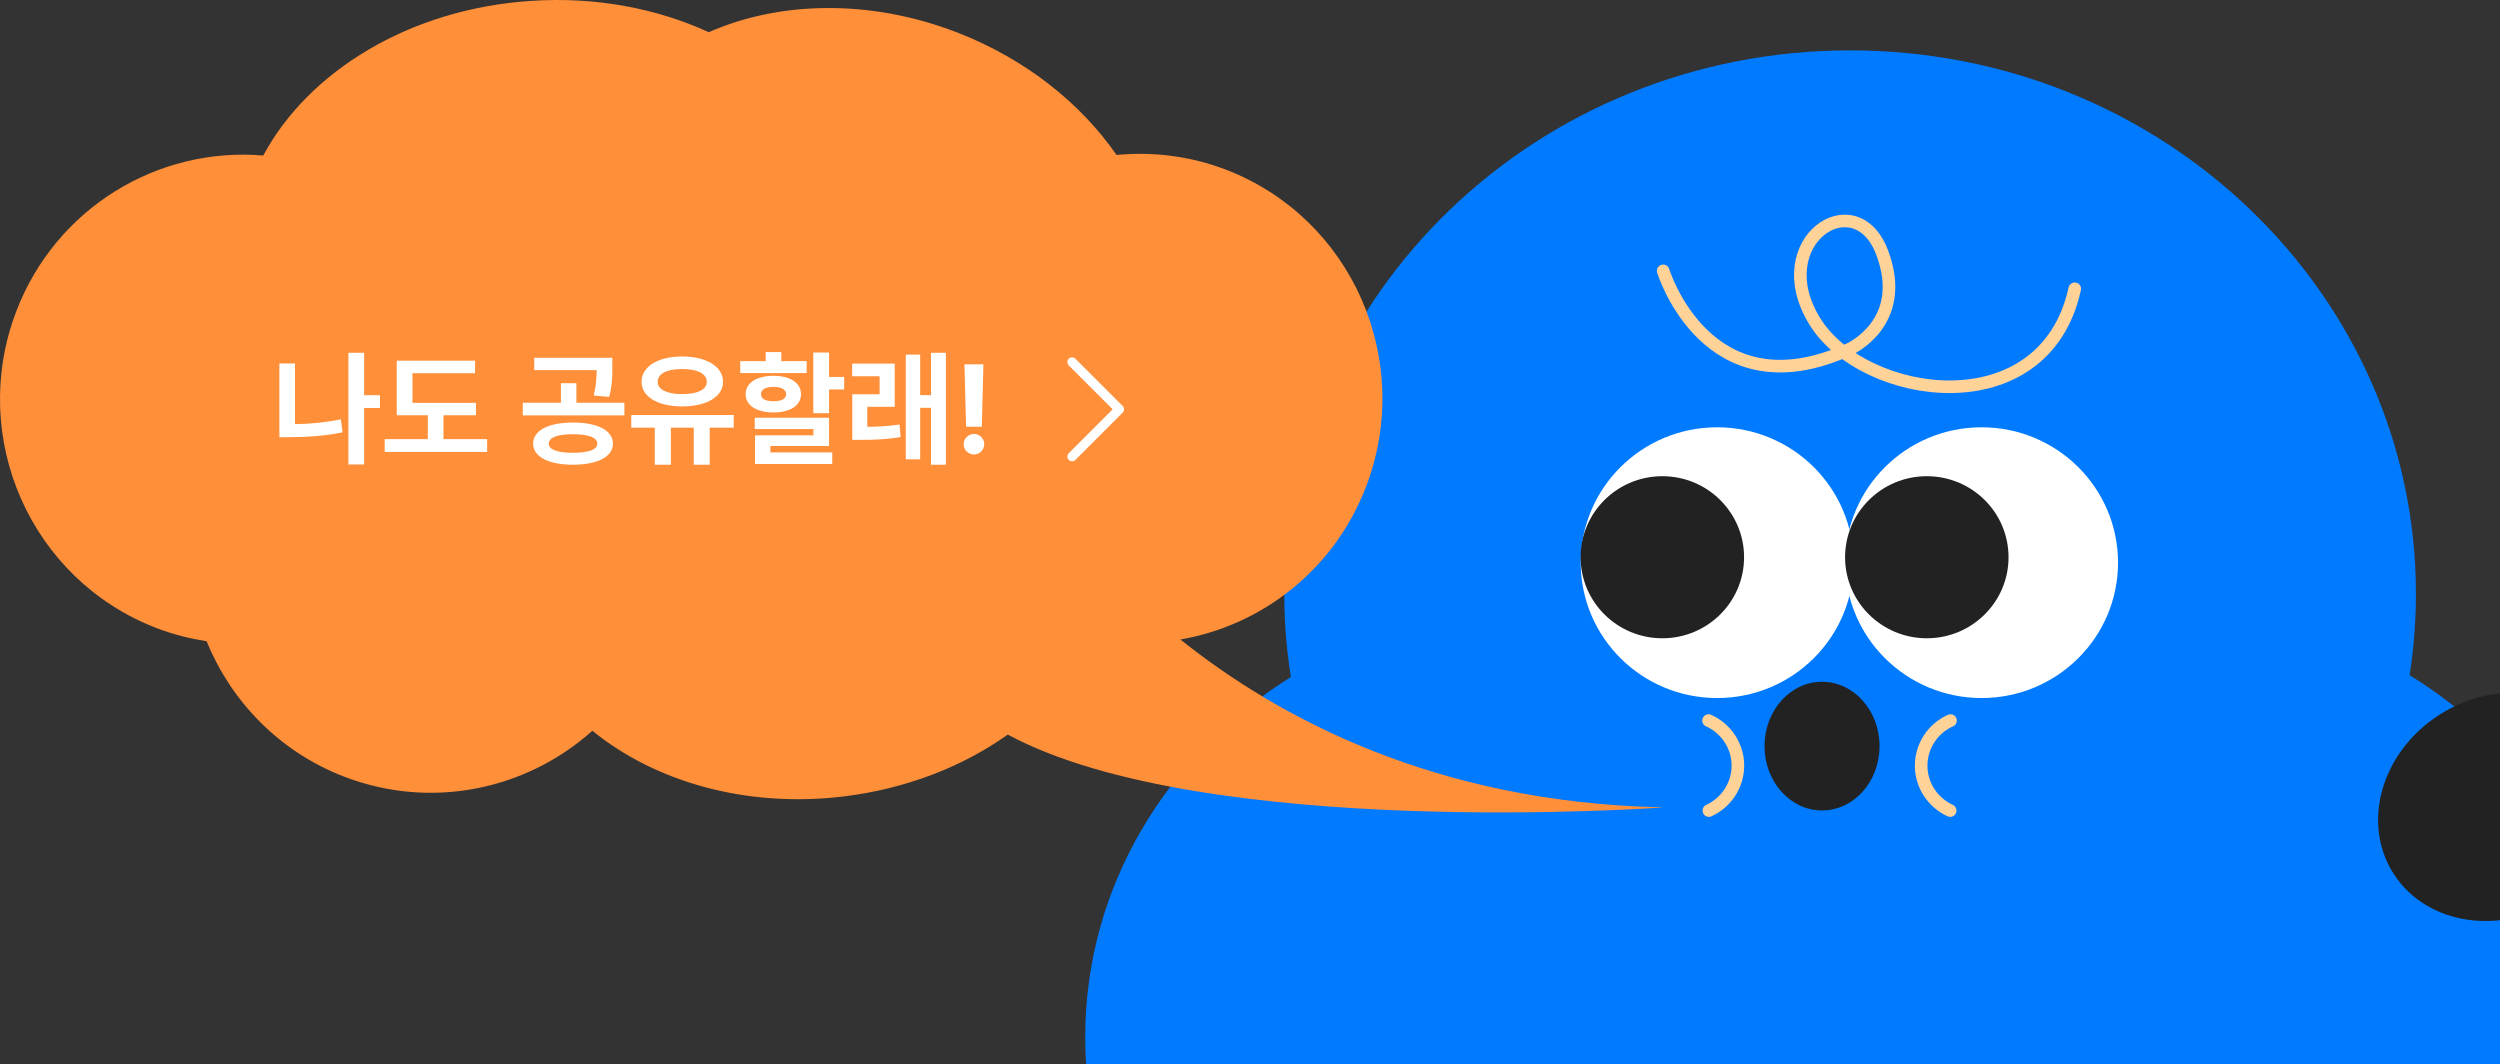 <svg width="397" height="169" viewBox="0 0 397 169" fill="none" xmlns="http://www.w3.org/2000/svg">
<rect x="0" y="0" width="397" height="169" fill="#333333" stroke="none"/>
<path d="M415.762 164.656C415.762 140.642 402.6 119.509 382.65 107.22C383.299 103.014 383.649 98.708 383.649 94.319C383.649 46.638 343.415 8 293.798 8C244.181 8 203.948 46.655 203.948 94.319C203.948 98.807 204.297 103.196 204.996 107.502C185.312 119.84 172.333 140.824 172.333 164.673C172.333 198.839 198.956 227.16 233.848 232.492C249.755 236.037 270.753 238.206 293.798 238.206C316.843 238.206 336.993 236.119 352.767 232.708C388.374 227.954 415.745 199.303 415.745 164.673L415.762 164.656Z" fill="#007AFF"/>
<path d="M264.114 43.011C264.114 43.011 271.035 65.7 293.548 55.515C293.548 55.515 303.132 51.391 298.889 40.113C294.646 28.834 280.42 38.324 288.157 50.977C295.894 63.63 324.646 67.87 329.471 45.86" stroke="#FFD298" stroke-width="2" stroke-linecap="round" stroke-linejoin="round"/>
<path d="M414.108 118.117C409.288 109.768 397.684 107.481 388.19 113.009C378.696 118.537 374.908 129.786 379.728 138.135C384.548 146.484 396.152 148.77 405.645 143.243C415.139 137.715 418.928 126.465 414.108 118.117Z" fill="#222222"/>
<path d="M272.683 110.848C284.647 110.848 294.347 101.223 294.347 89.351C294.347 77.478 284.647 67.854 272.683 67.854C260.718 67.854 251.019 77.478 251.019 89.351C251.019 101.223 260.718 110.848 272.683 110.848Z" fill="white"/>
<path d="M314.68 110.848C326.644 110.848 336.344 101.223 336.344 89.351C336.344 77.478 326.644 67.854 314.68 67.854C302.715 67.854 293.016 77.478 293.016 89.351C293.016 101.223 302.715 110.848 314.68 110.848Z" fill="white"/>
<path d="M263.981 101.358C271.149 101.358 276.959 95.596 276.959 88.489C276.959 81.382 271.149 75.621 263.981 75.621C256.813 75.621 251.002 81.382 251.002 88.489C251.002 95.596 256.813 101.358 263.981 101.358Z" fill="#222222"/>
<path d="M305.978 101.358C313.146 101.358 318.956 95.596 318.956 88.489C318.956 81.382 313.146 75.621 305.978 75.621C298.81 75.621 292.999 81.382 292.999 88.489C292.999 95.596 298.81 101.358 305.978 101.358Z" fill="#222222"/>
<path d="M289.338 128.701C294.383 128.701 298.473 124.126 298.473 118.482C298.473 112.839 294.383 108.264 289.338 108.264C284.293 108.264 280.204 112.839 280.204 118.482C280.204 124.126 284.293 128.701 289.338 128.701Z" fill="#222222"/>
<path d="M309.688 128.718C306.976 127.476 305.079 124.743 305.079 121.58C305.079 118.416 306.992 115.651 309.738 114.425" stroke="#FFD298" stroke-width="2" stroke-linecap="round" stroke-linejoin="round"/>
<path d="M271.369 128.718C274.081 127.476 275.978 124.743 275.978 121.58C275.978 118.416 274.064 115.651 271.319 114.425" stroke="#FFD298" stroke-width="2" stroke-linecap="round" stroke-linejoin="round"/>
<path d="M263.974 128.202C227.863 127.474 202.796 113.832 187.449 101.553C200.418 99.309 211.914 90.457 216.969 77.178C224.583 57.138 214.652 34.673 194.761 26.973C189.014 24.759 183.055 24.062 177.308 24.608C171.59 16.361 162.833 9.358 151.97 5.144C138.127 -0.192 123.773 0.172 112.549 5.114C104.364 1.354 94.614 -0.556 84.292 0.142C65.003 1.415 48.964 11.359 41.802 24.699C25.131 23.274 8.851 32.975 2.561 49.498C-5.052 69.538 4.879 92.003 24.77 99.704C27.418 100.734 30.126 101.401 32.804 101.826C36.716 111.376 44.33 119.349 54.621 123.321C68.554 128.687 83.63 125.382 94.072 116.045C103.973 124.109 118.447 128.354 133.975 126.474C143.905 125.261 152.873 121.744 160.035 116.651C191.361 133.507 263.943 128.232 263.943 128.232L263.974 128.202Z" fill="#FF8F39"/>
<path d="M60.344 62.762V64.793H57.824V73.758H55.324V56.023H57.824V62.762H60.344ZM46.848 57.723V67.352C49.123 67.322 51.565 67.107 54.133 66.59L54.387 68.66C51.418 69.266 48.527 69.422 45.91 69.422H44.367V57.723H46.848ZM75.578 63.973V65.945H70.422V69.734H77.356V71.766H61.086V69.734H67.941V65.945H63V57.273H75.441V59.266H65.5V63.973H75.578ZM90.988 67.098C94.875 67.098 97.316 68.328 97.336 70.457C97.316 72.547 94.875 73.797 90.988 73.797C87.141 73.797 84.66 72.547 84.66 70.457C84.66 68.328 87.141 67.098 90.988 67.098ZM90.988 68.953C88.547 68.953 87.141 69.461 87.141 70.457C87.141 71.414 88.547 71.902 90.988 71.902C93.43 71.902 94.856 71.414 94.856 70.457C94.856 69.461 93.43 68.953 90.988 68.953ZM97.238 56.824V58.27C97.238 59.676 97.238 61.199 96.731 63.035L94.289 62.801C94.68 61.19 94.728 59.988 94.758 58.777H84.836V56.824H97.238ZM99.152 63.953V65.965H83.019V63.953H89.074V60.848H91.535V63.953H99.152ZM116.516 65.906V67.918H112.707V73.797H110.168V67.918H106.535V73.797H103.977V67.918H100.246V65.906H116.516ZM108.332 56.609C112.141 56.609 114.816 58.191 114.816 60.633C114.816 63.035 112.141 64.539 108.332 64.539C104.523 64.539 101.867 63.035 101.887 60.633C101.867 58.191 104.523 56.609 108.332 56.609ZM108.332 58.602C105.949 58.602 104.426 59.324 104.445 60.633C104.426 61.883 105.949 62.586 108.332 62.586C110.734 62.586 112.238 61.883 112.238 60.633C112.238 59.324 110.734 58.602 108.332 58.602ZM131.652 55.984V59.852H134.055V61.844H131.652V65.613H129.152V55.984H131.652ZM131.652 66.336V70.828H122.336V71.844H132.16V73.68H119.895V69.129H129.172V68.133H119.855V66.336H131.652ZM128.098 57.352V59.246H117.551V57.352H121.594V55.906H124.074V57.352H128.098ZM122.824 59.676C125.48 59.676 127.199 60.809 127.199 62.586C127.199 64.402 125.48 65.496 122.824 65.496C120.168 65.496 118.41 64.402 118.41 62.586C118.41 60.809 120.168 59.676 122.824 59.676ZM122.824 61.434C121.594 61.434 120.832 61.844 120.852 62.586C120.832 63.348 121.594 63.719 122.824 63.719C124.055 63.719 124.836 63.348 124.836 62.586C124.836 61.844 124.055 61.434 122.824 61.434ZM142.082 57.742V64.598H137.727V67.781C139.416 67.762 141.027 67.693 142.844 67.41L143.02 69.402C140.695 69.793 138.781 69.852 136.574 69.852H135.344V62.605H139.68V59.754H135.324V57.742H142.082ZM150.207 56.023V73.797H147.844V64.754H146.125V72.938H143.84V56.316H146.125V62.742H147.844V56.023H150.207ZM156.164 57.859L155.91 67.762H153.41L153.156 57.859H156.164ZM154.68 72.176C153.762 72.176 153.02 71.434 153.039 70.535C153.02 69.637 153.762 68.914 154.68 68.914C155.539 68.914 156.301 69.637 156.301 70.535C156.301 71.434 155.539 72.176 154.68 72.176Z" fill="white"/>
<path d="M170.25 57.5L177.75 65L170.25 72.5" stroke="white" stroke-width="1.5" stroke-linecap="round" stroke-linejoin="round"/>
</svg>
